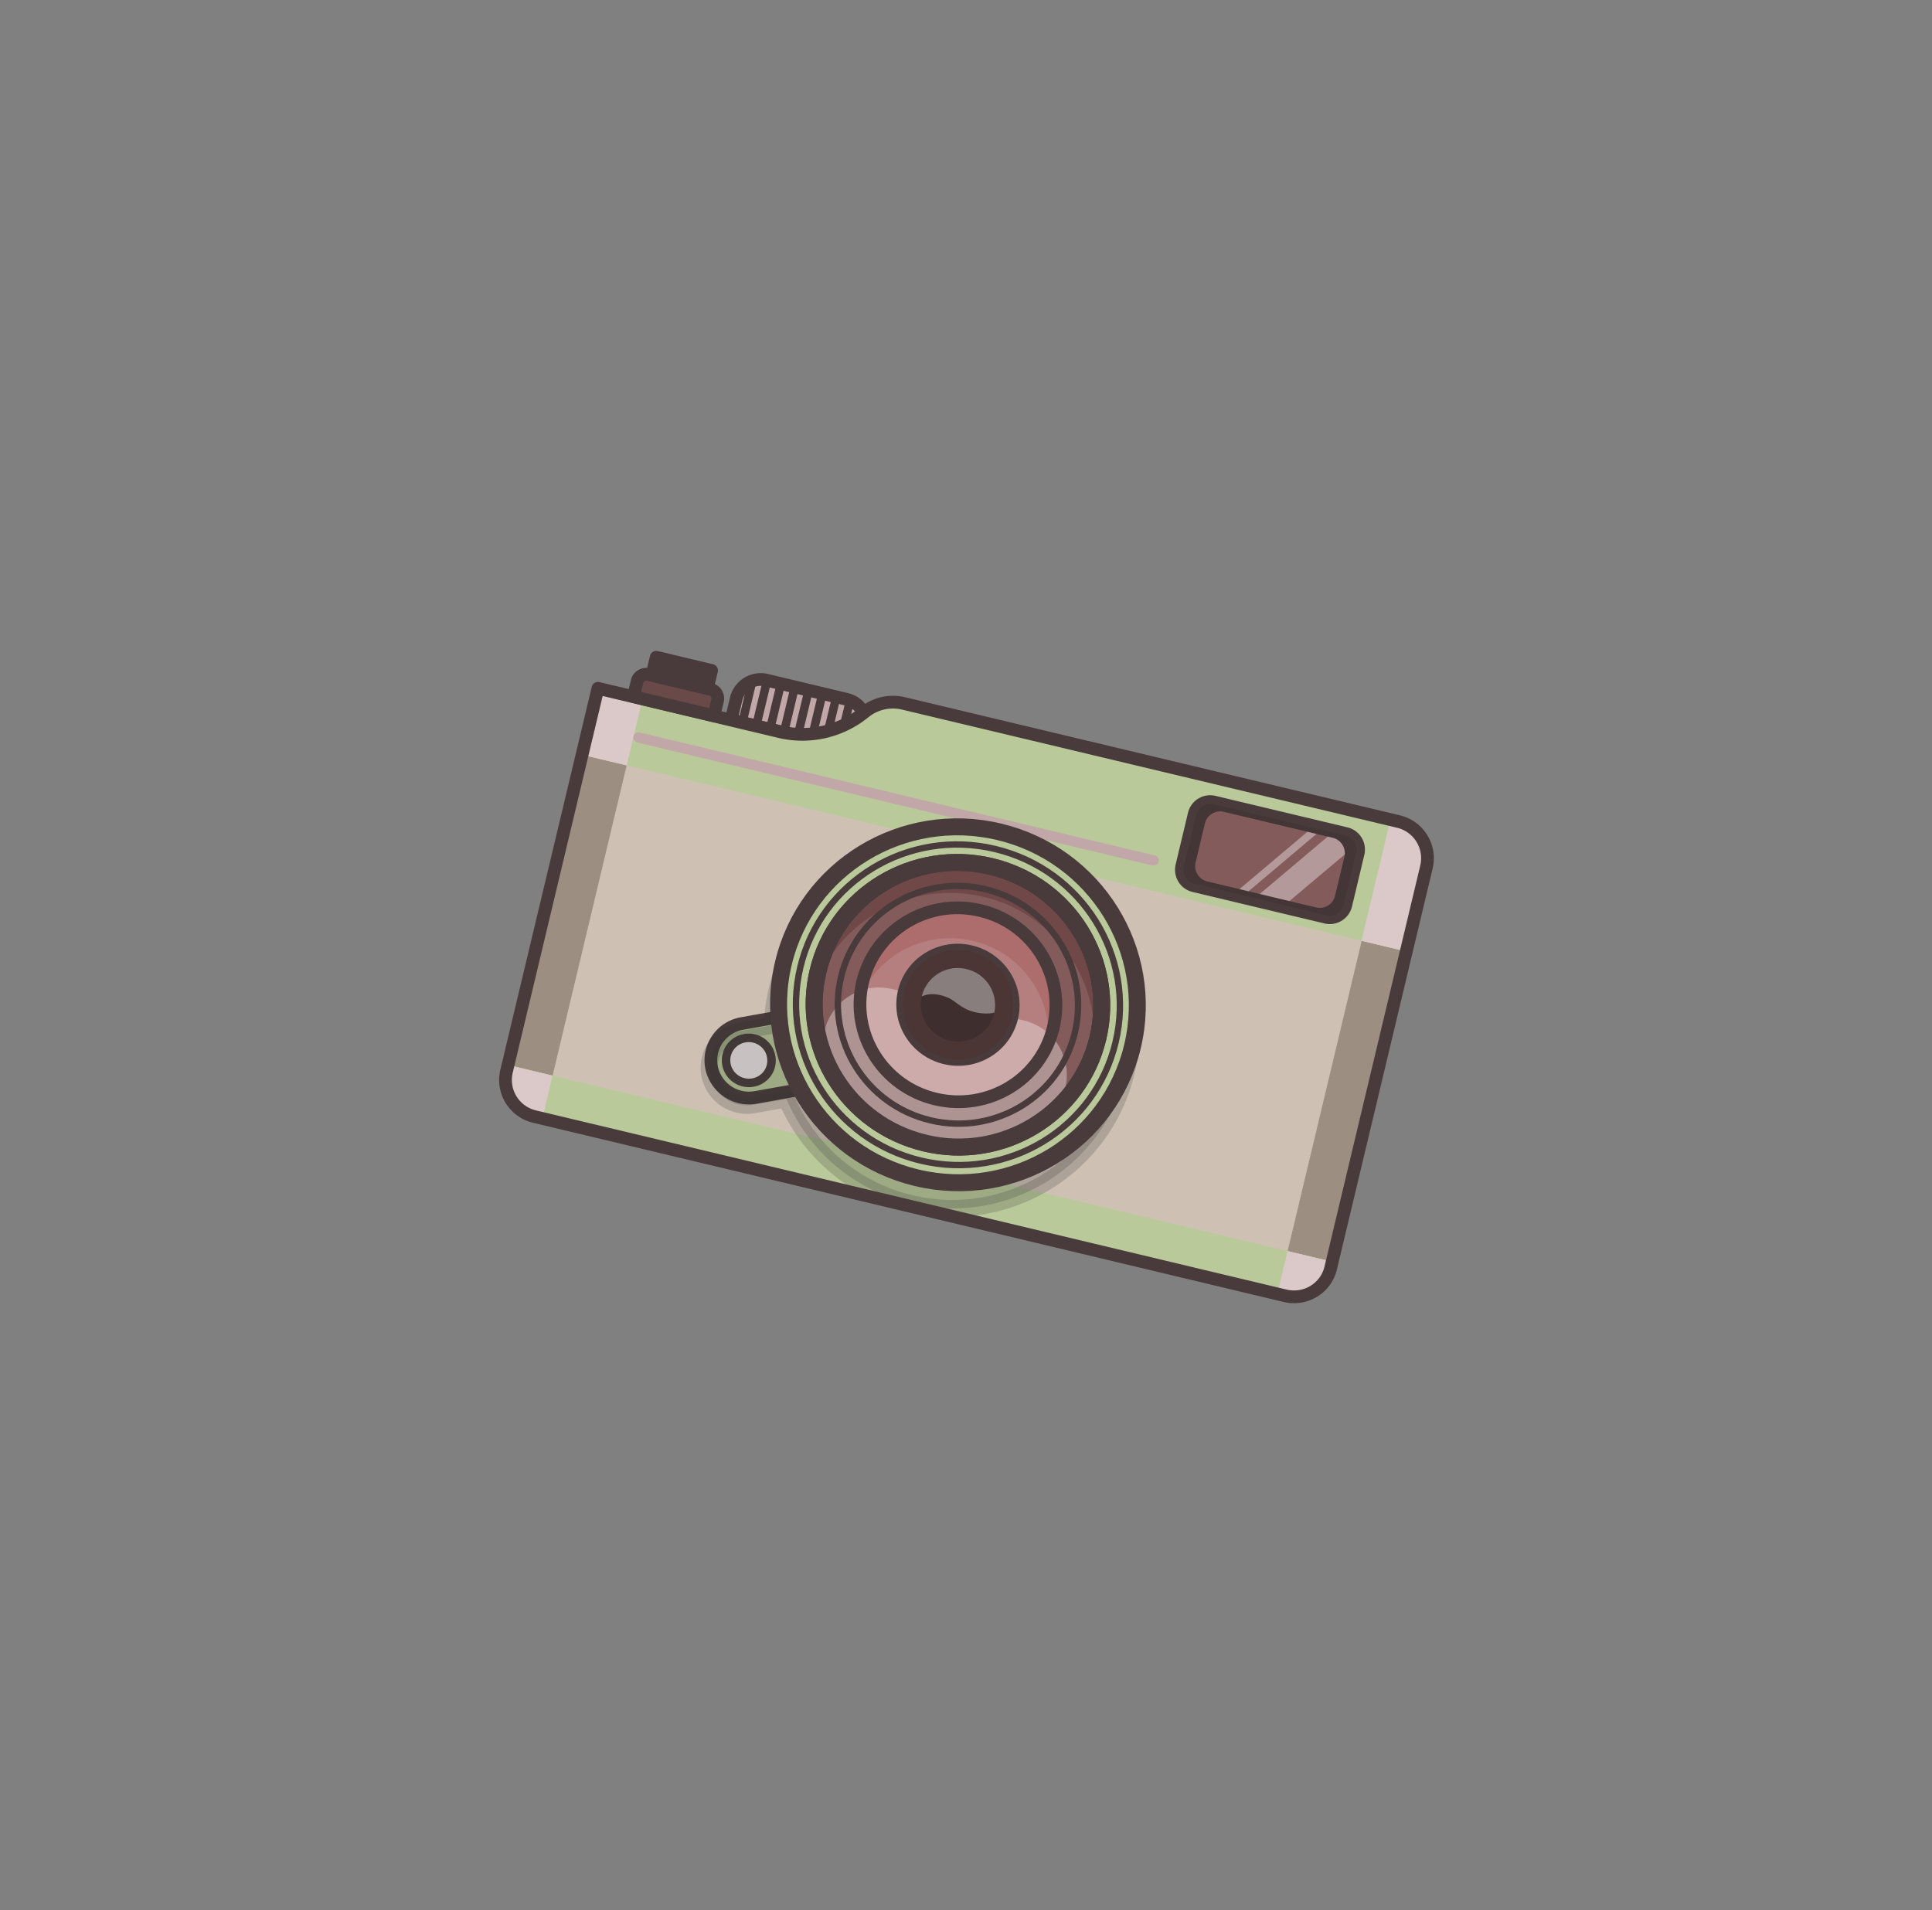 <svg width="90" height="89" fill="none" xmlns="http://www.w3.org/2000/svg"><rect width="100%" height="100%" fill="#808080" stroke="none"/><mask id="mask0_154_80" style="mask-type:luminance" maskUnits="userSpaceOnUse" x="0" y="0" width="90" height="89"><path d="M89.307 17.944 17.675.841.768 71.664l71.631 17.101 16.908-70.822Z" fill="#fff"/></mask><g mask="url('#mask0_154_80')"><path d="m40.077 34.98-6.017-1.437.237-.991a1.175 1.175 0 0 1 1.416-.86l3.725.89c.63.15 1.024.783.876 1.406l-.237.992Z" fill="#C1A7A7"/><path d="m40.077 34.98-6.017-1.437.237-.991a1.175 1.175 0 0 1 1.416-.86l3.725.89c.63.15 1.024.783.876 1.406l-.237.992Z" stroke="#493B3B" stroke-width=".593" stroke-miterlimit="10" stroke-linecap="round" stroke-linejoin="round"/><path d="M40.191 33.008 39.74 34.9M39.547 32.854l-.452 1.89M38.903 32.7l-.451 1.891M38.258 32.548l-.452 1.89M37.613 32.393l-.452 1.89M36.97 32.24l-.452 1.89M36.324 32.086l-.452 1.891M35.679 31.932l-.451 1.89M35.033 31.776l-.451 1.891" stroke="#493B3B" stroke-width=".395" stroke-miterlimit="10" stroke-linecap="round" stroke-linejoin="round"/><path d="M65.139 38.276 42.074 32.77a2.104 2.104 0 0 0-1.803.415 4.575 4.575 0 0 1-3.964.903l-8.452-2.018-4.26 17.847a1.753 1.753 0 0 0 1.313 2.11l34.956 8.346c.952.227 1.9-.348 2.125-1.29l4.463-18.697a1.758 1.758 0 0 0-1.313-2.11Z" fill="#CEC1B4"/><path d="m29.193 35.66-2.077-.496-3.45 14.454 2.076.496 3.451-14.454ZM65.51 44.33l-2.077-.495-3.45 14.455 2.077.496 3.45-14.455Z" fill="#9C8E81"/><path d="m35.206 51.131 3.978-.712-.647-3.44-3.979.711a1.744 1.744 0 0 0-1.415 2.028 1.781 1.781 0 0 0 2.063 1.413Z" fill="#BAC99A"/><path d="m35.206 51.131 3.978-.712-.647-3.44-3.979.711a1.744 1.744 0 0 0-1.415 2.028 1.781 1.781 0 0 0 2.063 1.413Z" stroke="#493B3B" stroke-width=".593" stroke-miterlimit="10" stroke-linecap="round" stroke-linejoin="round"/><path d="M34.64 50.426c.569.136 1.14-.21 1.274-.773a1.055 1.055 0 0 0-.788-1.266c-.57-.136-1.14.21-1.275.773-.134.564.218 1.13.788 1.267Z" fill="#EFE6E6"/><path d="M34.64 50.426c.569.136 1.14-.21 1.274-.773a1.055 1.055 0 0 0-.788-1.266c-.57-.136-1.14.21-1.275.773-.134.564.218 1.13.788 1.267Z" stroke="#493B3B" stroke-width=".395" stroke-miterlimit="10" stroke-linecap="round" stroke-linejoin="round"/><path d="m23.665 49.618-.07.29a1.753 1.753 0 0 0 1.314 2.11l34.956 8.346c.953.228 1.9-.347 2.125-1.29l.07-.29-38.395-9.166Z" fill="#BAC99A"/><path opacity=".2" d="M46.263 39.953c-4.491-1.072-8.992 1.671-10.054 6.119a8.156 8.156 0 0 0-.224 1.698l-1.51.268a1.744 1.744 0 0 0-1.415 2.028 1.78 1.78 0 0 0 2.055 1.411l1.52-.273a8.356 8.356 0 0 0 5.773 4.867c4.491 1.072 8.992-1.671 10.054-6.119 1.07-4.446-1.707-8.926-6.199-9.999Z" fill="#2D2D2D" stroke="#2D2D2D" stroke-width=".79" stroke-miterlimit="10" stroke-linecap="round" stroke-linejoin="round"/><path d="m59.863 60.371-.358-.085.475-1.99 2.078.496-.07.29c-.223.935-1.18 1.515-2.125 1.29ZM24.907 52.026l.358.085.475-1.99-2.077-.495-.07.29a1.758 1.758 0 0 0 1.314 2.11Z" fill="#DBC8C8"/><path d="M65.144 38.254 42.08 32.748a2.08 2.08 0 0 0-1.805.422 4.56 4.56 0 0 1-3.965.91l-8.452-2.018-.74 3.102L65.51 44.33l.945-3.958a1.764 1.764 0 0 0-1.312-2.118Z" fill="#BAC99A"/><path d="m29.917 32.63-2.078-.496-.723 3.031 2.077.496.724-3.03Z" fill="#DBC8C8"/><path d="m53.685 40.325-23.997-5.73a.244.244 0 0 1-.18-.29.244.244 0 0 1 .292-.177l23.996 5.73c.13.03.211.162.18.29a.244.244 0 0 1-.291.176Z" fill="#C1A7A7"/><path d="m65.135 38.253-.358-.086-1.353 5.666 2.078.496.946-3.966a1.758 1.758 0 0 0-1.313-2.11Z" fill="#DBC8C8"/><path d="M42.701 54.875c4.49 1.072 8.992-1.667 10.054-6.118 1.063-4.451-1.716-8.929-6.206-10-4.49-1.073-8.991 1.667-10.054 6.118-1.063 4.451 1.716 8.928 6.206 10Z" fill="#BAC99A"/><path d="M43.086 53.259c3.6.86 7.207-1.33 8.057-4.889.85-3.56-1.38-7.141-4.98-8-3.6-.86-7.207 1.328-8.057 4.888-.85 3.56 1.38 7.141 4.98 8Z" fill="#845B5B"/><path d="M45.825 41.786c3.352.8 5.524 3.976 5.106 7.282.085-.227.155-.457.212-.698.849-3.555-1.384-7.142-4.98-8-3.596-.86-7.208 1.333-8.057 4.888-.057.24-.099.478-.126.718 1.12-3.138 4.493-4.99 7.845-4.19Z" fill="#704848"/><path d="M65.139 38.276 42.074 32.77a2.104 2.104 0 0 0-1.803.415 4.575 4.575 0 0 1-3.964.903l-8.452-2.018-4.26 17.847a1.753 1.753 0 0 0 1.313 2.11l34.956 8.346c.952.227 1.9-.348 2.125-1.29l4.463-18.697a1.758 1.758 0 0 0-1.313-2.11Z" stroke="#493B3B" stroke-width=".593" stroke-miterlimit="10" stroke-linecap="round" stroke-linejoin="round"/><path d="M42.892 54.075c4.055.969 8.118-1.497 9.075-5.506.957-4.009-1.554-8.044-5.609-9.012s-8.118 1.497-9.075 5.506c-.957 4.01 1.554 8.044 5.609 9.012Z" stroke="#493B3B" stroke-width=".296" stroke-miterlimit="10" stroke-linecap="round" stroke-linejoin="round"/><path d="M43.086 53.259c3.6.86 7.207-1.33 8.057-4.889.85-3.56-1.38-7.141-4.98-8-3.6-.86-7.207 1.328-8.057 4.888-.85 3.56 1.38 7.141 4.98 8Z" stroke="#493B3B" stroke-width=".79" stroke-miterlimit="10" stroke-linecap="round" stroke-linejoin="round"/><path d="M43.577 51.206c2.453.586 4.91-.905 5.49-3.33.578-2.425-.94-4.866-3.393-5.451-2.453-.586-4.91.905-5.49 3.33-.579 2.425.94 4.866 3.393 5.451Z" fill="#B57F7F"/><path opacity=".34" d="M47.684 47.546c2.149.513 2.739 3.274.975 4.575a6.727 6.727 0 0 1-5.573 1.14 6.703 6.703 0 0 1-4.456-3.535c-.985-1.964.795-4.152 2.936-3.64l6.118 1.46Z" fill="#fff"/><path d="M45.335 43.841c2.207.527 3.658 2.565 3.505 4.73a4.77 4.77 0 0 0 .226-.695c.579-2.422-.943-4.867-3.392-5.451-2.45-.585-4.912.908-5.49 3.33-.057.241-.092.48-.112.722.843-2.007 3.057-3.163 5.263-2.636Z" fill="#AD6D6D"/><path d="M43.577 51.206c2.453.586 4.91-.905 5.49-3.33.578-2.425-.94-4.866-3.393-5.451-2.453-.586-4.91.905-5.49 3.33-.579 2.425.94 4.866 3.393 5.451Z" stroke="#493B3B" stroke-width=".593" stroke-miterlimit="10" stroke-linecap="round" stroke-linejoin="round"/><path d="M44 49.436c1.463.349 2.93-.54 3.275-1.988.346-1.447-.56-2.904-2.024-3.253-1.464-.35-2.93.54-3.276 1.987-.346 1.448.56 2.904 2.024 3.254Z" fill="#4C3535"/><path d="M44 49.436c1.463.349 2.93-.54 3.275-1.988.346-1.447-.56-2.904-2.024-3.253-1.464-.35-2.93.54-3.276 1.987-.346 1.448.56 2.904 2.024 3.254Z" stroke="#493B3B" stroke-width=".296" stroke-miterlimit="10" stroke-linecap="round" stroke-linejoin="round"/><path d="M44.229 48.48a1.721 1.721 0 0 0 2.08-1.262 1.72 1.72 0 0 0-1.286-2.066 1.72 1.72 0 0 0-2.08 1.262 1.72 1.72 0 0 0 1.286 2.066Z" fill="#3F2E2E"/><path d="m33.257 33.352-3.747-.895.17-.708a.44.44 0 0 1 .53-.322l2.887.689a.44.44 0 0 1 .329.528l-.17.708Z" fill="#6A4949"/><path d="m33.257 33.352-3.747-.895.17-.708a.44.44 0 0 1 .53-.322l2.887.689a.44.44 0 0 1 .329.528l-.17.708Z" stroke="#493B3B" stroke-width=".593" stroke-miterlimit="10" stroke-linecap="round" stroke-linejoin="round"/><path d="m33.148 31.238-2.578-.616-.201.843 2.578.616.201-.843Z" stroke="#493B3B" stroke-width=".593" stroke-miterlimit="10" stroke-linecap="round" stroke-linejoin="round"/><path d="m33.148 31.238-2.578-.616-.201.843 2.578.616.201-.843Z" fill="#493B3B"/><path d="M42.701 54.875c4.49 1.072 8.992-1.667 10.054-6.118 1.063-4.451-1.716-8.929-6.206-10-4.49-1.073-8.991 1.667-10.054 6.118-1.063 4.451 1.716 8.928 6.206 10Z" stroke="#493B3B" stroke-width=".79" stroke-miterlimit="10" stroke-linecap="round" stroke-linejoin="round"/><path opacity=".38" d="M45.023 45.152a1.719 1.719 0 0 0-2.08 1.262l-.004.014c.266-.13.62-.151 1.048-.011.428.14.475.293.928.55.401.224.963.313 1.403.216a1.721 1.721 0 0 0-1.295-2.031Z" fill="#fff"/><path d="M43.34 52.198c3.007.718 6.02-1.11 6.73-4.083.71-2.973-1.153-5.964-4.16-6.682-3.006-.718-6.019 1.11-6.728 4.083-.71 2.972 1.152 5.964 4.158 6.682Z" stroke="#493B3B" stroke-width=".296" stroke-miterlimit="10" stroke-linecap="round" stroke-linejoin="round"/><path d="M43.086 53.259c3.6.86 7.207-1.33 8.057-4.889.85-3.56-1.38-7.141-4.98-8-3.6-.86-7.207 1.328-8.057 4.888-.85 3.56 1.38 7.141 4.98 8Z" stroke="#493B3B" stroke-width=".79" stroke-miterlimit="10" stroke-linecap="round" stroke-linejoin="round"/><path d="m61.742 42.833-6.139-1.465a.866.866 0 0 1-.646-1.038l.578-2.422a.866.866 0 0 1 1.045-.634l6.14 1.466a.866.866 0 0 1 .645 1.037l-.578 2.422a.866.866 0 0 1-1.045.634Z" fill="#443636"/><path d="m61.742 42.833-6.139-1.465a.866.866 0 0 1-.646-1.038l.578-2.422a.866.866 0 0 1 1.045-.634l6.14 1.466a.866.866 0 0 1 .645 1.037l-.578 2.422a.866.866 0 0 1-1.045.634Z" stroke="#493B3B" stroke-width=".395" stroke-miterlimit="10" stroke-linecap="round" stroke-linejoin="round"/><path d="m61.306 42.279-5.065-1.21a.734.734 0 0 1-.547-.879l.436-1.827a.734.734 0 0 1 .886-.537l5.064 1.209c.394.094.64.49.547.88l-.436 1.826a.73.73 0 0 1-.886.538Z" fill="#845B5B"/><path opacity=".38" d="m60.066 41.983 2.577-2.17a.736.736 0 0 0-.563-.778l-.23-.055-3.167 2.673 1.383.33ZM58.16 41.528l3.167-2.672-.422-.101-3.167 2.672.422.101Z" fill="#fff"/></g></svg>